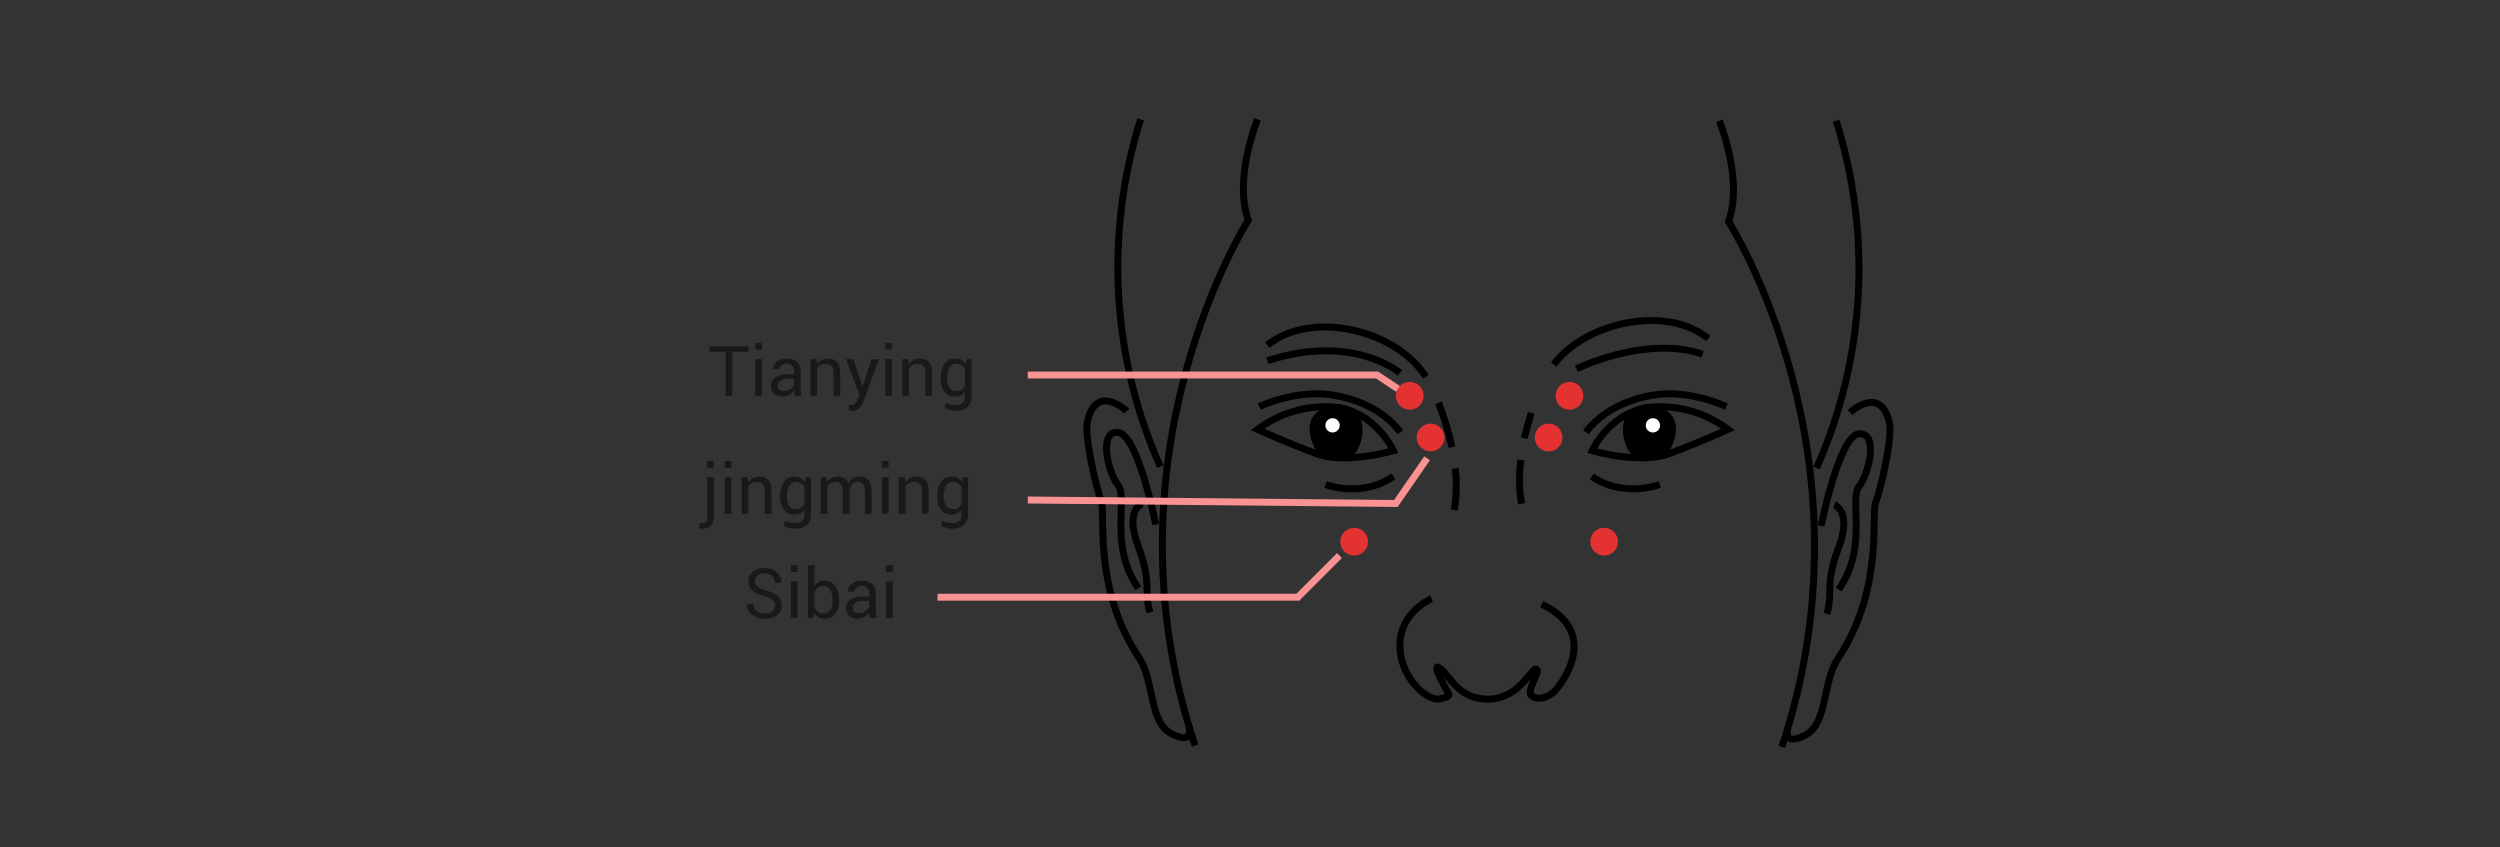 <?xml version="1.0" encoding="UTF-8"?>
<svg width="360px" height="122px" viewBox="0 0 360 122" version="1.1" xmlns="http://www.w3.org/2000/svg" xmlns:xlink="http://www.w3.org/1999/xlink">
    <rect x="0" y="0" width="360" height="122" fill="#333333" stroke="none"/>
    <!-- Generator: Sketch 53.2 (72643) - https://sketchapp.com -->
    <title>acupoint face-1_F</title>
    <desc>Created with Sketch.</desc>
    <g id="acupoint-face-1_F" stroke="none" stroke-width="1" fill="none" fill-rule="evenodd">
        <g id="Group-6">
            <rect id="Rectangle" fill="#D8D8D8" opacity="0" x="0" y="0" width="360" height="122"></rect>
            <g id="Group-4" transform="translate(100.678, 17)">
                <g id="资源-112" transform="translate(34.322, 0)">
                    <path d="M29.25,0.19 C24.054,16.643 25.06,34.429 32.08,50.19" id="Path" stroke="#000000"></path>
                    <path d="M46.09,0.19 C46.09,0.19 42.59,8.69 44.76,14.69 C44.76,14.69 23.09,48.52 37.09,90.36" id="Path" stroke="#000000"></path>
                    <path d="M36.21,87.6 C36.21,87.6 37.08,90.36 33.75,88.69 C30.42,87.02 31.25,81 29,77.69 C22.32,67.62 24.25,56.86 23.59,55.19 C22.93,53.52 21.09,45.86 21.59,43.69 C22.88,38.08 27.26,42.19 27.26,42.19" id="Path" stroke="#000000"></path>
                    <path d="M31.42,58.52 C31.42,58.52 28.87,45.52 26,45.27 C23.13,45.02 24.53,51 26,52.86 C27.47,54.72 24.64,61.66 28.93,67.69" id="Path" stroke="#000000"></path>
                    <path d="M29.52,55.48 C29.52,55.48 26.89,56.36 28.91,61.69 C30.93,67.02 29.64,67.88 30.59,71.19" id="Path" stroke="#000000"></path>
                    <path d="M74.56,50.44 C74.789,52.437 74.742,54.456 74.42,56.44" id="Path" stroke="#000000"></path>
                    <path d="M72.14,41 C72.962,43.073 73.611,45.21 74.08,47.39" id="Path" stroke="#000000"></path>
                    <path d="M47.5,32.69 C54.02,27.51 66.13,30.59 70.32,37.26" id="Path" stroke="#000000"></path>
                    <path d="M46.09,44.84 C49.159,42.53 52.945,41.379 56.78,41.59 C63,42 65.65,47.9 65.65,47.9 C65.65,47.9 58.84,49.9 54.59,48.34 C50.34,46.78 46.09,44.84 46.09,44.84 Z" id="Path" stroke="#000000"></path>
                    <path d="M46.34,41.55 C46.34,41.55 51.65,39 57,39.9 C62.35,40.8 65.31,43.4 66.63,45.24" id="Path" stroke="#000000"></path>
                    <path d="M54.84,47.46 C54.84,47.46 52.84,43.99 55.34,42.46 C57.84,40.93 59.59,41.98 60.4,43.4 C61.21,44.82 60.4,48.4 58.65,48.63 C57.293,48.617 55.97,48.211 54.84,47.46 L54.84,47.46 Z" id="Path" stroke="#000000" fill="#000000"></path>
                    <circle id="Oval" fill="#FFFFFF" cx="56.89" cy="44.25" r="1.03"></circle>
                    <path d="M55.87,52.77 C55.87,52.77 61.09,54.77 65.65,51.6" id="Path" stroke="#000000"></path>
                    <path d="M71.15,69.21 C71.15,69.21 66.77,71 66.59,75.65 C66.41,80.3 70.34,83.96 72.28,83.65 C74.22,83.34 73.53,82.78 73.53,82.78 C73.53,82.78 70.84,78.09 72.34,79.22 C73.84,80.35 75,83.75 79.4,83.67 C83.8,83.59 85.46,79.21 86.21,79.34 C86.96,79.47 84.84,82.28 85.46,83.09 C86.08,83.9 87.96,83.65 89.15,82.22 C90.34,80.79 95.21,73.9 87,70" id="Path" stroke="#000000"></path>
                    <path d="M84,49.25 C83.721,51.34 83.752,53.459 84.09,55.54" id="Path" stroke="#000000"></path>
                    <path d="M85.5,42.46 C85.12,43.66 84.79,44.87 84.5,46.1" id="Path" stroke="#000000"></path>
                    <path d="M111,31.75 C104.8,26.75 93.19,29.5 88.74,35.49" id="Path" stroke="#000000"></path>
                    <path d="M113.83,44.84 C110.761,42.53 106.975,41.379 103.14,41.59 C96.89,42.03 94.27,47.9 94.27,47.9 C94.27,47.9 101.08,49.9 105.33,48.34 C109.58,46.78 113.83,44.84 113.83,44.84 Z" id="Path" stroke="#000000"></path>
                    <path d="M113.58,41.55 C113.58,41.55 108.27,39 103,39.9 C97.73,40.8 94.69,43.4 93.38,45.24" id="Path" stroke="#000000"></path>
                    <path d="M105.08,47.46 C105.08,47.46 107.08,43.99 104.58,42.46 C102.08,40.93 100.33,41.98 99.52,43.4 C98.71,44.82 99.52,48.4 101.27,48.63 C102.627,48.617 103.95,48.211 105.08,47.46 Z" id="Path" stroke="#000000" fill="#000000"></path>
                    <circle id="Oval" fill="#FFFFFF" cx="103.02" cy="44.25" r="1.03"></circle>
                    <path d="M104,52.77 C104,52.77 98.78,54.77 94.22,51.6" id="Path" stroke="#000000"></path>
                    <path d="M129.41,0.4 C134.606,16.853 133.6,34.639 126.58,50.4" id="Path" stroke="#000000"></path>
                    <path d="M112.58,0.4 C112.58,0.4 116.08,8.9 113.91,14.9 C113.91,14.9 135.58,48.73 121.58,90.57" id="Path" stroke="#000000"></path>
                    <path d="M122.45,87.81 C122.45,87.81 121.58,90.57 124.91,88.9 C128.24,87.23 127.41,81.23 129.63,77.9 C136.34,67.83 134.41,57.07 135.08,55.4 C135.75,53.73 137.58,46.07 137.08,43.9 C135.79,38.29 131.41,42.4 131.41,42.4" id="Path" stroke="#000000"></path>
                    <path d="M127.25,58.73 C127.25,58.73 129.8,45.73 132.69,45.48 C135.58,45.23 134.13,51.23 132.69,53.06 C131.25,54.89 134.05,61.86 129.76,67.89" id="Path" stroke="#000000"></path>
                    <path d="M129.14,55.69 C129.14,55.69 131.77,56.57 129.75,61.9 C127.73,67.23 129.02,68.09 128.07,71.4" id="Path" stroke="#000000"></path>
                    <path d="M92,36.11 C92,36.11 101.92,31.22 110.17,34" id="Path" stroke="#000000" stroke-dasharray="0"></path>
                    <path d="M66.59,36.69 C66.59,36.69 59.88,30.93 47.51,34.94" id="Path" stroke="#000000" stroke-dasharray="0"></path>
                    <circle id="Oval" fill="#FF3232" fill-rule="nonzero" opacity="0.864" cx="68" cy="40" r="2"></circle>
                    <circle id="Oval" fill="#FF3232" fill-rule="nonzero" opacity="0.864" cx="71" cy="46" r="2"></circle>
                    <circle id="Oval" fill="#FF3232" fill-rule="nonzero" opacity="0.864" cx="88" cy="46" r="2"></circle>
                    <circle id="Oval" fill="#FF3232" fill-rule="nonzero" opacity="0.864" cx="91" cy="40" r="2"></circle>
                    <circle id="Oval" fill="#FF3232" fill-rule="nonzero" opacity="0.864" cx="96" cy="61" r="2"></circle>
                    <circle id="Oval" fill="#FF3232" fill-rule="nonzero" opacity="0.864" cx="60" cy="61" r="2"></circle>
                    <polygon id="Path-9" fill="#F99292" fill-rule="nonzero" points="13 37.5 13 36.5 63.449 36.5 66.575 38.584 66.02 39.416 63.146 37.5"></polygon>
                    <polygon id="Path-10" fill="#F99292" fill-rule="nonzero" points="70.089 48.715 70.911 49.285 66.26 56.002 12.995 55.5 13.005 54.5 65.74 54.998"></polygon>
                    <polygon id="Path-11" fill="#F99292" fill-rule="nonzero" points="57.528 62.646 58.235 63.354 52.088 69.5 0 69.5 0 68.5 51.674 68.5"></polygon>
                </g>
                <path d="M7.123,33.647 L4.779,33.647 L4.779,40 L3.817,40 L3.817,33.647 L1.503,33.647 L1.503,32.891 L7.123,32.891 L7.123,33.647 Z M9.042,40 L8.08,40 L8.08,34.717 L9.042,34.717 L9.042,40 Z M9.042,33.364 L8.08,33.364 L8.08,32.383 L9.042,32.383 L9.042,33.364 Z M13.769,40 C13.736,39.84 13.711,39.7 13.693,39.578 C13.675,39.456 13.664,39.333 13.661,39.209 C13.482,39.463 13.249,39.675 12.96,39.846 C12.672,40.017 12.362,40.103 12.03,40.103 C11.48,40.103 11.061,39.962 10.773,39.68 C10.485,39.399 10.341,39.01 10.341,38.516 C10.341,38.011 10.545,37.616 10.954,37.332 C11.362,37.047 11.916,36.904 12.616,36.904 L13.661,36.904 L13.661,36.382 C13.661,36.073 13.567,35.828 13.378,35.647 C13.189,35.466 12.922,35.376 12.577,35.376 C12.265,35.376 12.012,35.454 11.82,35.61 C11.628,35.767 11.532,35.954 11.532,36.172 L10.619,36.182 L10.609,36.152 C10.587,35.768 10.766,35.417 11.149,35.098 C11.531,34.779 12.025,34.619 12.631,34.619 C13.23,34.619 13.712,34.771 14.076,35.076 C14.441,35.38 14.623,35.819 14.623,36.392 L14.623,38.936 C14.623,39.124 14.633,39.307 14.652,39.482 C14.672,39.658 14.708,39.831 14.76,40 L13.769,40 Z M12.172,39.297 C12.52,39.297 12.834,39.207 13.114,39.028 C13.394,38.849 13.576,38.644 13.661,38.413 L13.661,37.554 L12.582,37.554 C12.195,37.554 11.885,37.651 11.652,37.847 C11.419,38.042 11.303,38.271 11.303,38.535 C11.303,38.77 11.376,38.955 11.522,39.092 C11.669,39.229 11.885,39.297 12.172,39.297 Z M16.879,34.717 L16.947,35.503 C17.123,35.223 17.344,35.006 17.609,34.851 C17.874,34.696 18.176,34.619 18.515,34.619 C19.084,34.619 19.525,34.786 19.838,35.12 C20.15,35.453 20.307,35.968 20.307,36.665 L20.307,40 L19.345,40 L19.345,36.685 C19.345,36.219 19.253,35.889 19.069,35.693 C18.885,35.498 18.604,35.4 18.227,35.4 C17.93,35.4 17.679,35.46 17.472,35.579 C17.265,35.697 17.102,35.864 16.981,36.079 L16.981,40 L16.02,40 L16.02,34.717 L16.879,34.717 Z M23.319,38.042 L23.49,38.706 L23.52,38.706 L24.818,34.717 L25.888,34.717 L23.666,40.811 C23.533,41.165 23.341,41.475 23.092,41.738 C22.843,42.002 22.507,42.134 22.084,42.134 C22.006,42.134 21.907,42.125 21.786,42.107 C21.666,42.089 21.573,42.072 21.508,42.056 L21.605,41.299 C21.586,41.296 21.644,41.299 21.779,41.309 C21.914,41.318 21.999,41.323 22.035,41.323 C22.24,41.323 22.408,41.232 22.538,41.05 C22.668,40.868 22.777,40.666 22.865,40.444 L23.095,39.893 L21.132,34.717 L22.206,34.717 L23.319,38.042 Z M27.772,40 L26.811,40 L26.811,34.717 L27.772,34.717 L27.772,40 Z M27.772,33.364 L26.811,33.364 L26.811,32.383 L27.772,32.383 L27.772,33.364 Z M30.111,34.717 L30.18,35.503 C30.355,35.223 30.576,35.006 30.841,34.851 C31.107,34.696 31.409,34.619 31.747,34.619 C32.317,34.619 32.758,34.786 33.07,35.12 C33.383,35.453 33.539,35.968 33.539,36.665 L33.539,40 L32.577,40 L32.577,36.685 C32.577,36.219 32.485,35.889 32.301,35.693 C32.117,35.498 31.837,35.4 31.459,35.4 C31.163,35.4 30.911,35.46 30.705,35.579 C30.498,35.697 30.334,35.864 30.214,36.079 L30.214,40 L29.252,40 L29.252,34.717 L30.111,34.717 Z M34.765,37.456 C34.765,36.606 34.946,35.921 35.309,35.4 C35.672,34.88 36.179,34.619 36.83,34.619 C37.165,34.619 37.46,34.687 37.714,34.822 C37.968,34.957 38.181,35.151 38.354,35.405 L38.471,34.717 L39.237,34.717 L39.237,40.029 C39.237,40.706 39.04,41.226 38.646,41.589 C38.253,41.952 37.685,42.134 36.942,42.134 C36.688,42.134 36.414,42.099 36.12,42.029 C35.825,41.959 35.565,41.864 35.341,41.743 L35.487,40.996 C35.673,41.094 35.897,41.173 36.159,41.233 C36.421,41.293 36.679,41.323 36.933,41.323 C37.401,41.323 37.742,41.217 37.956,41.003 C38.169,40.79 38.275,40.465 38.275,40.029 L38.275,39.429 C38.103,39.65 37.896,39.818 37.655,39.932 C37.414,40.046 37.136,40.103 36.82,40.103 C36.176,40.103 35.672,39.869 35.309,39.402 C34.946,38.935 34.765,38.32 34.765,37.559 L34.765,37.456 Z M35.727,37.559 C35.727,38.089 35.836,38.516 36.054,38.838 C36.272,39.16 36.609,39.321 37.064,39.321 C37.354,39.321 37.597,39.255 37.792,39.124 C37.987,38.992 38.148,38.805 38.275,38.564 L38.275,36.133 C38.152,35.908 37.991,35.73 37.792,35.598 C37.593,35.466 37.354,35.4 37.074,35.4 C36.615,35.4 36.276,35.591 36.056,35.972 C35.836,36.353 35.727,36.847 35.727,37.456 L35.727,37.559 Z" id="Tianying" fill="#191919" fill-rule="nonzero"></path>
                <path d="M2.129,51.717 L2.129,57.435 C2.129,57.978 1.989,58.397 1.709,58.692 C1.429,58.986 1.04,59.134 0.542,59.134 C0.441,59.134 0.349,59.126 0.266,59.112 C0.183,59.097 0.094,59.075 0,59.046 L0.068,58.289 C0.114,58.305 0.179,58.319 0.264,58.331 C0.348,58.342 0.418,58.348 0.474,58.348 C0.685,58.348 0.854,58.276 0.979,58.133 C1.104,57.99 1.167,57.757 1.167,57.435 L1.167,51.717 L2.129,51.717 Z M2.1,50.345 L1.138,50.345 L1.138,49.383 L2.1,49.383 L2.1,50.345 Z M4.648,57 L3.687,57 L3.687,51.717 L4.648,51.717 L4.648,57 Z M4.648,50.364 L3.687,50.364 L3.687,49.383 L4.648,49.383 L4.648,50.364 Z M6.987,51.717 L7.056,52.503 C7.231,52.223 7.452,52.006 7.717,51.851 C7.983,51.696 8.285,51.619 8.623,51.619 C9.193,51.619 9.634,51.786 9.946,52.12 C10.259,52.453 10.415,52.968 10.415,53.665 L10.415,57 L9.453,57 L9.453,53.685 C9.453,53.219 9.361,52.889 9.177,52.693 C8.993,52.498 8.713,52.4 8.335,52.4 C8.039,52.4 7.787,52.46 7.581,52.579 C7.374,52.697 7.21,52.864 7.09,53.079 L7.09,57 L6.128,57 L6.128,51.717 L6.987,51.717 Z M11.641,54.456 C11.641,53.606 11.822,52.921 12.185,52.4 C12.548,51.88 13.055,51.619 13.706,51.619 C14.041,51.619 14.336,51.687 14.59,51.822 C14.844,51.957 15.057,52.151 15.229,52.405 L15.347,51.717 L16.113,51.717 L16.113,57.029 C16.113,57.706 15.916,58.226 15.522,58.589 C15.129,58.952 14.561,59.134 13.818,59.134 C13.564,59.134 13.29,59.099 12.996,59.029 C12.701,58.959 12.441,58.864 12.217,58.743 L12.363,57.996 C12.549,58.094 12.773,58.173 13.035,58.233 C13.297,58.293 13.555,58.323 13.809,58.323 C14.277,58.323 14.618,58.217 14.832,58.003 C15.045,57.79 15.151,57.465 15.151,57.029 L15.151,56.429 C14.979,56.65 14.772,56.818 14.531,56.932 C14.29,57.046 14.012,57.103 13.696,57.103 C13.052,57.103 12.548,56.869 12.185,56.402 C11.822,55.935 11.641,55.32 11.641,54.559 L11.641,54.456 Z M12.603,54.559 C12.603,55.089 12.712,55.516 12.93,55.838 C13.148,56.16 13.485,56.321 13.94,56.321 C14.23,56.321 14.473,56.255 14.668,56.124 C14.863,55.992 15.024,55.805 15.151,55.564 L15.151,53.133 C15.028,52.908 14.867,52.73 14.668,52.598 C14.469,52.466 14.23,52.4 13.95,52.4 C13.491,52.4 13.152,52.591 12.932,52.972 C12.712,53.353 12.603,53.847 12.603,54.456 L12.603,54.559 Z M18.354,51.717 L18.423,52.41 C18.595,52.16 18.814,51.965 19.08,51.827 C19.345,51.688 19.653,51.619 20.005,51.619 C20.356,51.619 20.658,51.701 20.911,51.863 C21.163,52.026 21.353,52.27 21.479,52.596 C21.649,52.293 21.869,52.055 22.141,51.88 C22.413,51.706 22.731,51.619 23.096,51.619 C23.633,51.619 24.058,51.804 24.37,52.173 C24.683,52.543 24.839,53.099 24.839,53.841 L24.839,57 L23.877,57 L23.877,53.831 C23.877,53.31 23.787,52.942 23.608,52.725 C23.429,52.509 23.162,52.4 22.808,52.4 C22.479,52.4 22.213,52.514 22.009,52.742 C21.806,52.97 21.686,53.258 21.65,53.606 L21.65,57 L20.684,57 L20.684,53.831 C20.684,53.336 20.592,52.974 20.408,52.745 C20.224,52.515 19.959,52.4 19.614,52.4 C19.321,52.4 19.08,52.461 18.892,52.581 C18.703,52.701 18.558,52.871 18.457,53.089 L18.457,57 L17.495,57 L17.495,51.717 L18.354,51.717 Z M27.275,57 L26.313,57 L26.313,51.717 L27.275,51.717 L27.275,57 Z M27.275,50.364 L26.313,50.364 L26.313,49.383 L27.275,49.383 L27.275,50.364 Z M29.614,51.717 L29.683,52.503 C29.858,52.223 30.079,52.006 30.344,51.851 C30.61,51.696 30.911,51.619 31.25,51.619 C31.82,51.619 32.261,51.786 32.573,52.12 C32.886,52.453 33.042,52.968 33.042,53.665 L33.042,57 L32.08,57 L32.08,53.685 C32.08,53.219 31.988,52.889 31.804,52.693 C31.62,52.498 31.34,52.4 30.962,52.4 C30.666,52.4 30.414,52.46 30.208,52.579 C30.001,52.697 29.837,52.864 29.717,53.079 L29.717,57 L28.755,57 L28.755,51.717 L29.614,51.717 Z M34.268,54.456 C34.268,53.606 34.449,52.921 34.812,52.4 C35.175,51.88 35.682,51.619 36.333,51.619 C36.668,51.619 36.963,51.687 37.217,51.822 C37.471,51.957 37.684,52.151 37.856,52.405 L37.974,51.717 L38.74,51.717 L38.74,57.029 C38.74,57.706 38.543,58.226 38.149,58.589 C37.756,58.952 37.188,59.134 36.445,59.134 C36.191,59.134 35.917,59.099 35.623,59.029 C35.328,58.959 35.068,58.864 34.844,58.743 L34.99,57.996 C35.176,58.094 35.4,58.173 35.662,58.233 C35.924,58.293 36.182,58.323 36.436,58.323 C36.904,58.323 37.245,58.217 37.458,58.003 C37.672,57.79 37.778,57.465 37.778,57.029 L37.778,56.429 C37.606,56.65 37.399,56.818 37.158,56.932 C36.917,57.046 36.639,57.103 36.323,57.103 C35.679,57.103 35.175,56.869 34.812,56.402 C34.449,55.935 34.268,55.32 34.268,54.559 L34.268,54.456 Z M35.229,54.559 C35.229,55.089 35.339,55.516 35.557,55.838 C35.775,56.16 36.112,56.321 36.567,56.321 C36.857,56.321 37.1,56.255 37.295,56.124 C37.49,55.992 37.651,55.805 37.778,55.564 L37.778,53.133 C37.655,52.908 37.493,52.73 37.295,52.598 C37.096,52.466 36.857,52.4 36.577,52.4 C36.118,52.4 35.779,52.591 35.559,52.972 C35.339,53.353 35.229,53.847 35.229,54.456 L35.229,54.559 Z" id="jingming" fill="#191919" fill-rule="nonzero"></path>
                <path d="M10.941,70.208 C10.941,69.886 10.826,69.616 10.595,69.397 C10.364,69.179 9.957,68.994 9.374,68.841 C8.651,68.662 8.087,68.398 7.682,68.05 C7.277,67.701 7.074,67.264 7.074,66.736 C7.074,66.18 7.292,65.716 7.729,65.345 C8.165,64.974 8.731,64.788 9.428,64.788 C10.176,64.788 10.773,65 11.217,65.425 C11.662,65.85 11.877,66.346 11.864,66.912 L11.85,66.941 L10.932,66.941 C10.932,66.538 10.791,66.204 10.509,65.94 C10.228,65.677 9.867,65.545 9.428,65.545 C8.979,65.545 8.634,65.654 8.395,65.872 C8.156,66.09 8.036,66.373 8.036,66.722 C8.036,67.031 8.167,67.289 8.429,67.496 C8.691,67.702 9.117,67.884 9.706,68.04 C10.422,68.226 10.967,68.499 11.342,68.86 C11.716,69.222 11.903,69.668 11.903,70.198 C11.903,70.771 11.678,71.232 11.227,71.58 C10.776,71.928 10.188,72.103 9.462,72.103 C8.775,72.103 8.169,71.91 7.643,71.526 C7.117,71.142 6.863,70.628 6.879,69.983 L6.889,69.954 L7.807,69.954 C7.807,70.4 7.976,70.744 8.314,70.987 C8.653,71.229 9.035,71.351 9.462,71.351 C9.918,71.351 10.278,71.248 10.543,71.043 C10.809,70.838 10.941,70.56 10.941,70.208 Z M14.174,72 L13.212,72 L13.212,66.717 L14.174,66.717 L14.174,72 Z M14.174,65.364 L13.212,65.364 L13.212,64.383 L14.174,64.383 L14.174,65.364 Z M20.165,69.559 C20.165,70.32 19.982,70.935 19.616,71.402 C19.25,71.869 18.746,72.103 18.104,72.103 C17.753,72.103 17.448,72.033 17.189,71.895 C16.93,71.757 16.716,71.552 16.547,71.282 L16.391,72 L15.653,72 L15.653,64.383 L16.615,64.383 L16.615,67.342 C16.781,67.107 16.987,66.928 17.233,66.805 C17.479,66.681 17.766,66.619 18.095,66.619 C18.746,66.619 19.254,66.88 19.618,67.4 C19.983,67.921 20.165,68.606 20.165,69.456 L20.165,69.559 Z M19.203,69.456 C19.203,68.851 19.092,68.357 18.869,67.974 C18.646,67.592 18.306,67.4 17.851,67.4 C17.554,67.4 17.305,67.473 17.101,67.618 C16.898,67.763 16.736,67.957 16.615,68.201 L16.615,70.491 C16.739,70.752 16.901,70.955 17.101,71.102 C17.301,71.248 17.554,71.321 17.86,71.321 C18.313,71.321 18.65,71.16 18.871,70.838 C19.092,70.516 19.203,70.089 19.203,69.559 L19.203,69.456 Z M24.584,72 C24.551,71.84 24.526,71.7 24.508,71.578 C24.49,71.456 24.48,71.333 24.477,71.209 C24.298,71.463 24.064,71.675 23.776,71.846 C23.488,72.017 23.178,72.103 22.846,72.103 C22.296,72.103 21.876,71.962 21.588,71.68 C21.3,71.399 21.156,71.01 21.156,70.516 C21.156,70.011 21.361,69.616 21.769,69.332 C22.178,69.047 22.732,68.904 23.432,68.904 L24.477,68.904 L24.477,68.382 C24.477,68.073 24.382,67.828 24.193,67.647 C24.005,67.466 23.738,67.376 23.393,67.376 C23.08,67.376 22.828,67.454 22.636,67.61 C22.444,67.767 22.348,67.954 22.348,68.172 L21.435,68.182 L21.425,68.152 C21.402,67.768 21.582,67.417 21.964,67.098 C22.347,66.779 22.841,66.619 23.446,66.619 C24.045,66.619 24.527,66.771 24.892,67.076 C25.256,67.38 25.438,67.819 25.438,68.392 L25.438,70.936 C25.438,71.124 25.448,71.307 25.468,71.482 C25.487,71.658 25.523,71.831 25.575,72 L24.584,72 Z M22.987,71.297 C23.336,71.297 23.65,71.207 23.93,71.028 C24.21,70.849 24.392,70.644 24.477,70.413 L24.477,69.554 L23.397,69.554 C23.01,69.554 22.7,69.651 22.467,69.847 C22.235,70.042 22.118,70.271 22.118,70.535 C22.118,70.77 22.191,70.955 22.338,71.092 C22.484,71.229 22.701,71.297 22.987,71.297 Z M27.875,72 L26.913,72 L26.913,66.717 L27.875,66.717 L27.875,72 Z M27.875,65.364 L26.913,65.364 L26.913,64.383 L27.875,64.383 L27.875,65.364 Z" id="Sibai" fill="#191919" fill-rule="nonzero"></path>
            </g>
        </g>
    </g>
</svg>